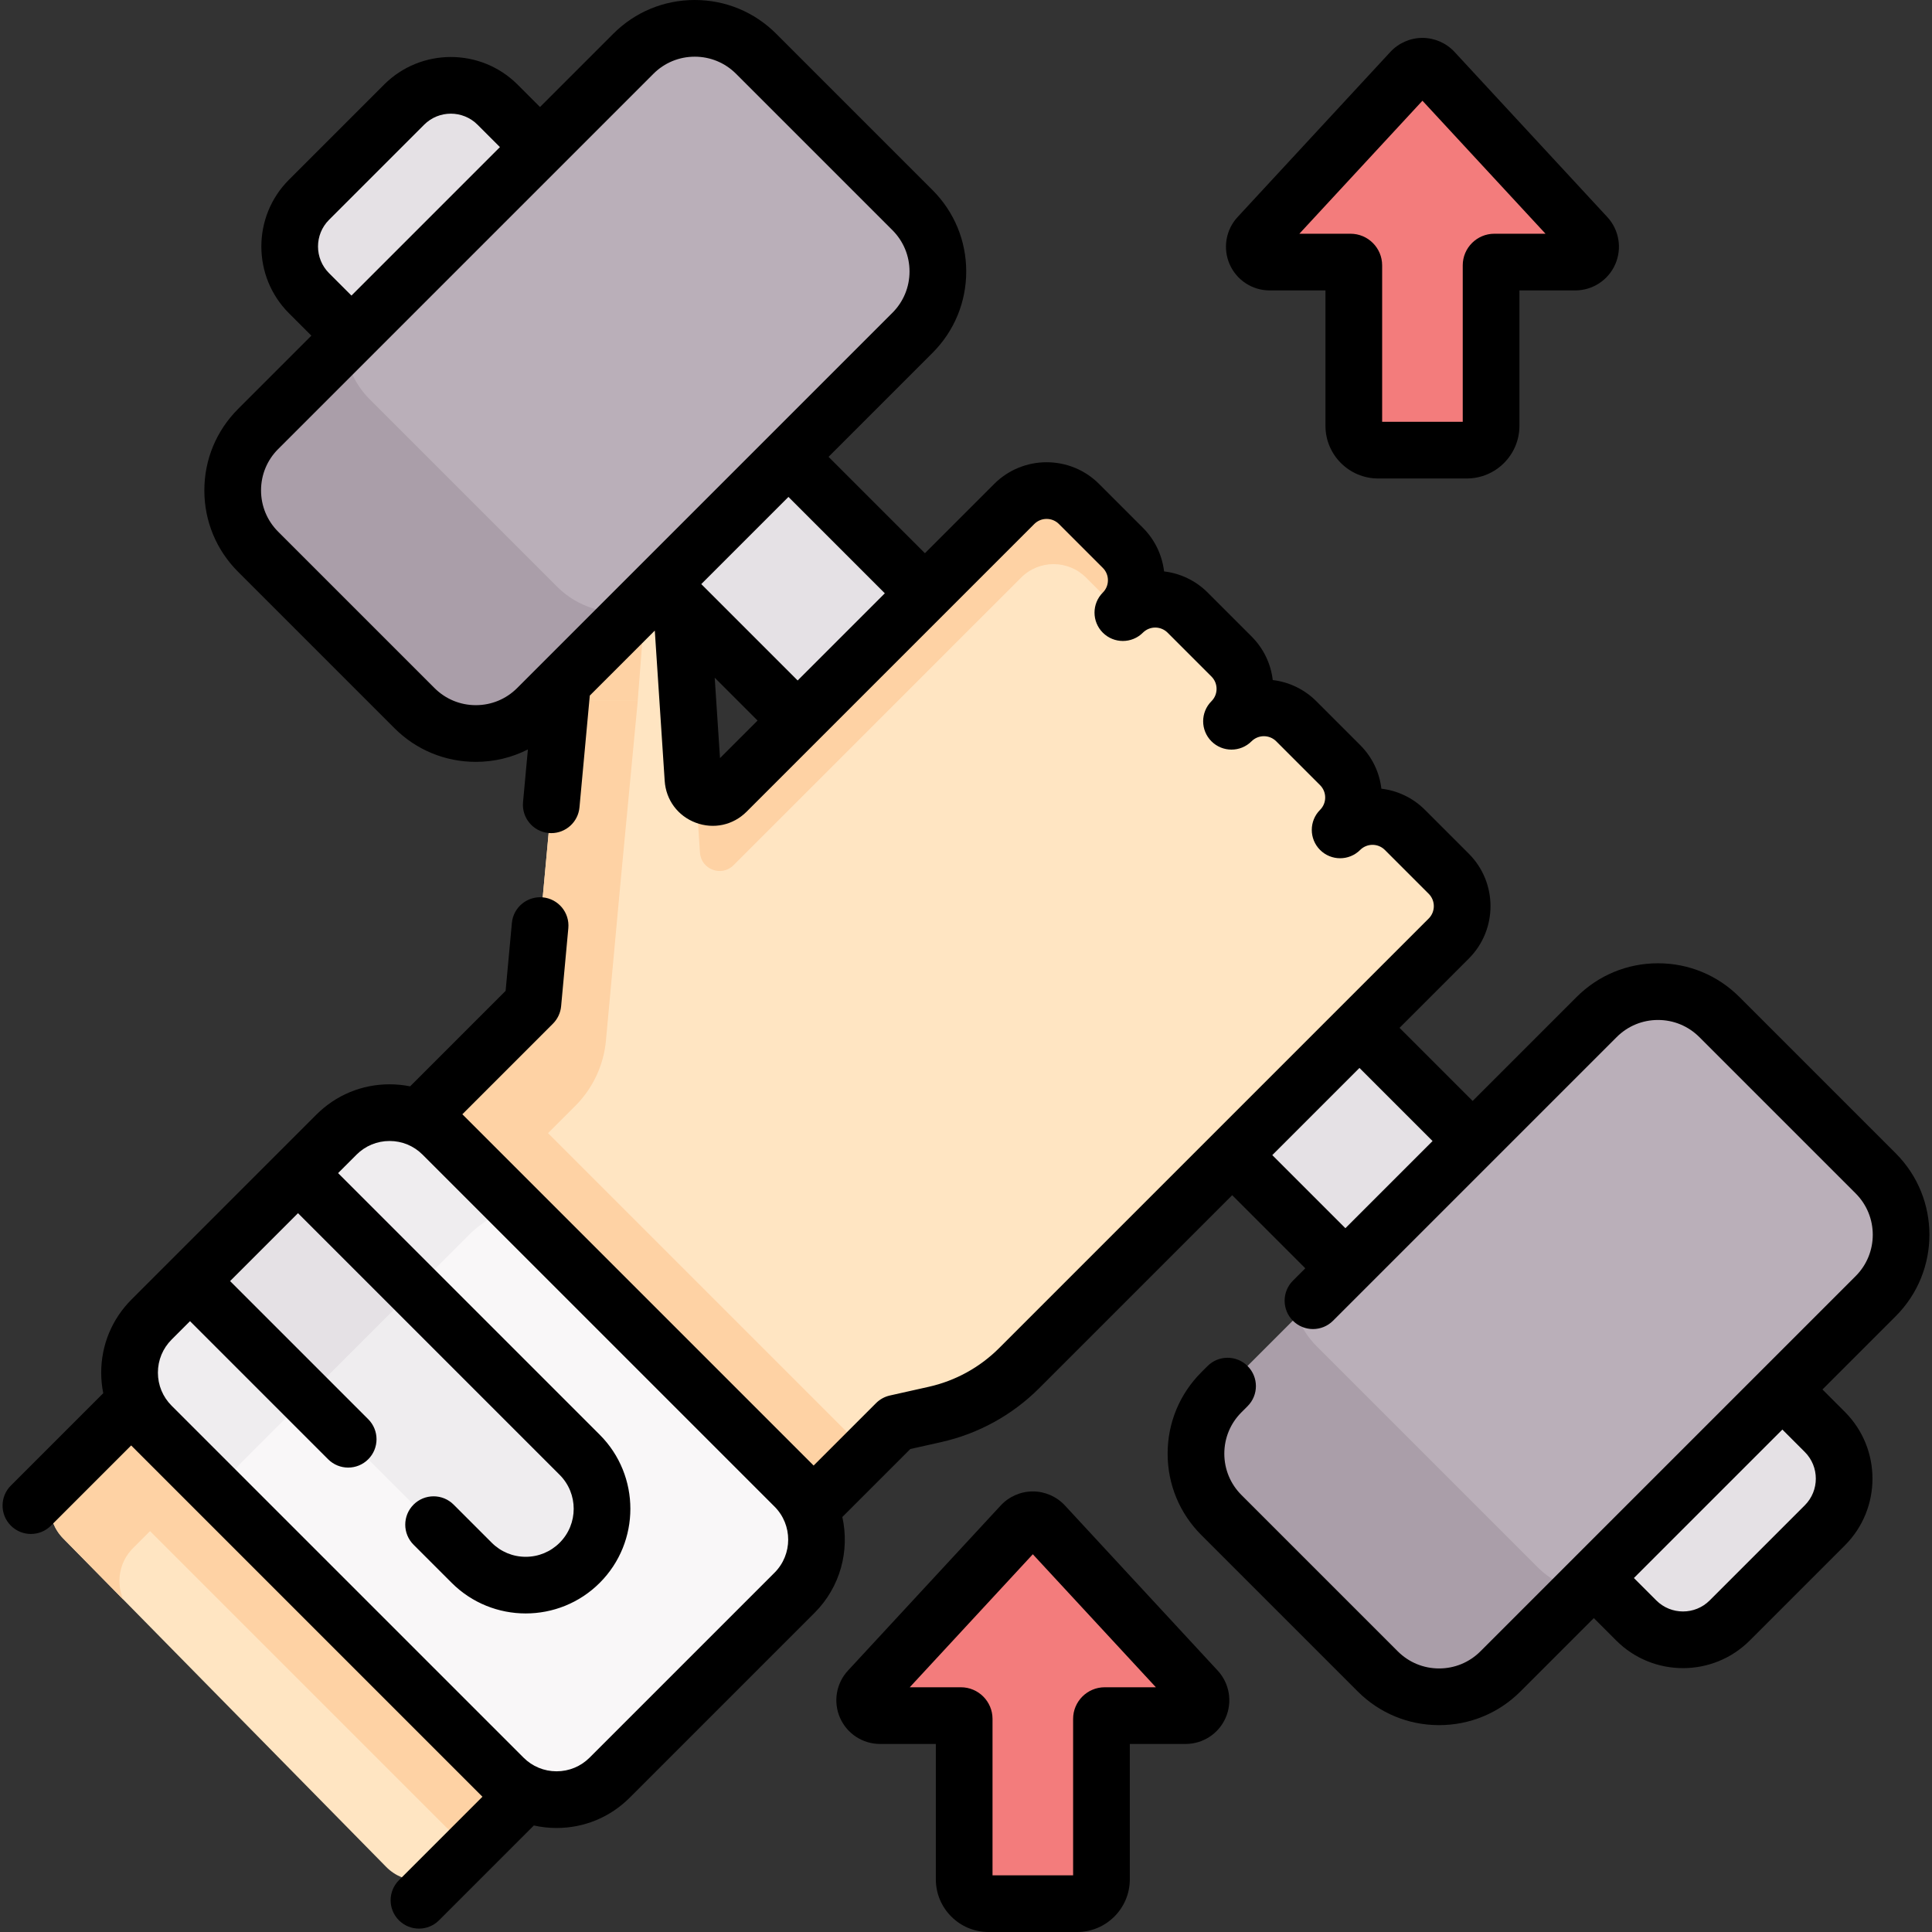 <svg id="Capa_1" enable-background="new 0 0 511.213 511.213" height="512" viewBox="0 0 511.213 511.213" width="512" xmlns="http://www.w3.org/2000/svg"><rect x="0" y="0" width="511.213" height="511.213" fill="#333333" stroke="none"/><g><g><g><path d="m402.3 381.478 35.761-29.199-48.395-50.356-181.041-181.041-47.86-46.012-34.568 31.622 48.756 48.061z" fill="#e5e1e5"/></g><path d="m482.856 378.892-11.234-11.234-22.177-24.123-52.14 50.114 24.426 23.902 11.234 11.234c6.827 6.827 17.897 6.827 24.724 0l25.168-25.168c6.826-6.828 6.826-17.898-.001-24.725z" fill="#e5e1e5"/><path d="m142.89 38.926-11.234-11.234c-6.827-6.827-17.897-6.827-24.724 0l-25.168 25.168c-6.827 6.827-6.827 17.897 0 24.724l11.234 11.234 23.023 22.465 49.181-46.93z" fill="#e5e1e5"/><g><path d="m180.32 159.924-1.64-43.01-25.31 5.42-4.53 58.33-.427 4.63s4.065 11.167 4.065 10.963 26.414 0 26.414 0l3.098-10.963z" fill="#ffe5c2"/><path d="m167.912 195.224.427-4.63 4.53-58.33 6.345-1.359-.533-13.991-25.31 5.42-4.53 58.33-.427 4.63s4.065 11.167 4.065 10.963c0-.115 8.446-.1 15.787-.065-.219-.599-.354-.968-.354-.968z" fill="#fed2a4"/><path d="m383.35 231.194-11.61-11.6c-4.73-4.73-12.4-4.73-17.14 0 4.74-4.73 4.74-12.41 0-17.14l-11.6-11.61c-4.73-4.73-12.41-4.73-17.14 0 4.73-4.73 4.73-12.4 0-17.14l-11.61-11.6c-4.73-4.74-12.4-4.74-17.14 0 4.74-4.74 4.74-12.41 0-17.14l-11.6-11.61c-4.74-4.73-12.41-4.73-17.14 0l-12.91 12.9-63.21 63.22c-3.17 3.17-8.59 1.13-8.89-3.34l-1.371-20.84h-33.576l-7.403 80.27-124.2 124.19c-4.78 4.78-4.81 12.52-.07 17.34l85.42 86.87c4.79 4.88 12.65 4.91 17.48.07l117.47-117.46 10.26-2.3c8.46-1.89 16.19-6.15 22.32-12.27l100.76-100.76 12.9-12.91c4.73-4.73 4.73-12.4 0-17.14z" fill="#ffe5c2"/><path d="m168.767 185.294h-20.353l-7.403 80.27-124.2 124.19c-4.78 4.78-4.81 12.52-.07 17.34l15.887 16.157c-1.96-4.506-1.107-9.936 2.573-13.616l117.026-117.016c4.636-4.636 7.504-10.748 8.106-17.276l3.88-42.071z" fill="#fed2a4"/><path d="m270.217 152.817c4.73-4.73 12.4-4.73 17.14 0l9.489 9.497.416-.378c4.579-4.751 4.534-12.296-.152-16.972l-11.6-11.61c-4.74-4.73-12.41-4.73-17.14 0l-12.91 12.9-63.21 63.22c-2.547 2.547-6.541 1.726-8.17-1.011l1.127 17.134c.3 4.47 5.72 6.51 8.89 3.34l63.21-63.22z" fill="#fed2a4"/><rect fill="#ffe5c2" height=".001" width="0" x="181.989" y="185.293"/></g><g><path d="m109.668 187.364-41.37-41.37c-8.968-8.968-8.968-23.508 0-32.476l99.292-99.292c8.968-8.968 23.508-8.968 32.476 0l41.37 41.37c8.968 8.968 8.968 23.508 0 32.476l-99.292 99.292c-8.969 8.967-23.509 8.967-32.476 0z" fill="#baafb9"/><path d="m323.184 400.88 41.37 41.37c8.968 8.968 23.508 8.968 32.476 0l99.292-99.292c8.968-8.968 8.968-23.508 0-32.475l-41.37-41.37c-8.968-8.968-23.508-8.968-32.476 0l-99.292 99.292c-8.968 8.968-8.968 23.507 0 32.475z" fill="#baafb9"/><path d="m147.439 155.267-49.623-49.623c-4.163-4.163-6.368-9.529-6.666-14.979l-22.852 22.852c-8.968 8.968-8.968 23.508 0 32.476l41.37 41.37c8.968 8.968 23.508 8.968 32.476 0l25.769-25.769c-7.196 1.344-14.908-.76-20.474-6.327z" fill="#aa9ea9"/><path d="m406.888 414.717-58.486-58.486c-2.321-2.321-4.029-5.02-5.149-7.895l-20.069 20.069c-8.968 8.968-8.968 23.508 0 32.475l41.37 41.37c8.968 8.968 23.508 8.968 32.475 0l21.323-21.323c-4.2-.888-8.202-2.948-11.464-6.21z" fill="#aa9ea9"/><path d="m124.701 488.974 104.271-104.263c-1.341-1.936-2.862-3.785-4.585-5.508l-93.118-93.118c-1.83-1.83-3.809-3.456-5.906-4.875l-104.405 104.396c1.187 1.701 2.51 3.302 3.977 4.769l93.118 93.118c2.071 2.071 4.298 3.9 6.648 5.481z" fill="#fed2a4"/><path d="m132.197 469.351-93.118-93.118c-6.739-6.739-6.739-19.319 1.021-27.079l48.927-48.927c7.759-7.759 20.34-7.759 28.099 0l93.118 93.118c7.759 7.759 7.759 20.34 0 28.099l-48.927 48.927c-7.76 7.761-20.34 7.761-29.12-1.02z" fill="#f9f7f8"/><path d="m64.15 386.693 59.843-59.843c3.68-3.68 8.036-6.128 12.442-7.313l-19.309-19.309c-7.759-7.759-20.34-7.759-28.099 0l-48.927 48.927c-7.759 7.759-7.759 20.34-1.021 27.079l19.09 19.09c1.386-3.054 3.365-6.015 5.981-8.631z" fill="#efedef"/><path d="m50.276 338.979 74.537 74.537c7.891 7.891 20.684 7.891 28.574 0 7.891-7.891 7.891-20.684 0-28.574l-74.537-74.538z" fill="#efedef"/><path d="m59.755 318.314h40.41v43.55h-40.41z" fill="#e5e1e5" transform="matrix(.707 -.707 .707 .707 -217.059 156.15)"/><g fill="#f37c7c"><path d="m419.793 62.525-40.428-43.694c-1.608-1.738-4.356-1.738-5.964 0l-40.428 43.694c-2.407 2.601-.562 6.822 2.982 6.822h21.403c.476 0 .862.386.862.862v42.46c0 3.554 2.881 6.435 6.435 6.435h23.457c3.554 0 6.435-2.881 6.435-6.435v-42.46c0-.476.386-.862.862-.862h21.403c3.543 0 5.388-4.22 2.981-6.822z"/><path d="m316.697 447.134-40.428-43.694c-1.608-1.738-4.356-1.738-5.964 0l-40.428 43.694c-2.407 2.601-.562 6.822 2.982 6.822h21.403c.476 0 .862.386.862.862v42.46c0 3.554 2.881 6.435 6.435 6.435h23.457c3.554 0 6.435-2.881 6.435-6.435v-42.46c0-.476.386-.862.862-.862h21.403c3.542 0 5.387-4.221 2.981-6.822z"/></g></g></g><g><path d="m501.626 305.179-41.371-41.37c-5.754-5.754-13.403-8.922-21.541-8.922-8.137 0-15.787 3.168-21.541 8.922l-27.507 27.507-19.343-19.343 18.331-18.331c7.649-7.65 7.649-20.098 0-27.748l-11.604-11.605c-3.229-3.229-7.313-5.095-11.53-5.598-.513-4.359-2.46-8.392-5.611-11.543l-11.605-11.605c-3.229-3.229-7.312-5.095-11.529-5.598-.513-4.358-2.46-8.392-5.611-11.542l-11.604-11.605c-3.232-3.232-7.32-5.099-11.541-5.6-.501-4.221-2.368-8.31-5.601-11.542l-11.604-11.605c-7.65-7.65-20.098-7.65-27.748 0l-18.33 18.33-25.5-25.501 27.507-27.507c5.753-5.754 8.922-13.404 8.922-21.541s-3.169-15.787-8.922-21.541l-41.37-41.37c-5.758-5.753-13.408-8.921-21.546-8.921-8.137 0-15.787 3.168-21.541 8.922l-19.397 19.397-5.93-5.93c-9.743-9.742-25.59-9.741-35.331 0l-25.168 25.168c-9.74 9.741-9.74 25.59 0 35.331l5.93 5.931-19.397 19.397c-5.753 5.754-8.922 13.404-8.922 21.541s3.169 15.787 8.922 21.541l41.37 41.37c5.754 5.754 13.404 8.923 21.542 8.923 4.869 0 9.56-1.143 13.778-3.287l-1.288 13.954c-.381 4.125 2.653 7.777 6.778 8.158.234.021.467.032.698.032 3.831 0 7.101-2.921 7.459-6.811l2.731-29.584 17.199-17.199 2.618 39.77c.331 5.044 3.477 9.283 8.207 11.063 4.731 1.78 9.891.665 13.466-2.909l76.117-76.117c.872-.873 2.032-1.354 3.267-1.354s2.395.481 3.268 1.354l11.604 11.605c.873.873 1.354 2.033 1.354 3.267s-.48 2.395-1.354 3.268c-1.464 1.464-2.196 3.384-2.196 5.303s.732 3.839 2.196 5.303c2.93 2.929 7.678 2.929 10.607 0 1.801-1.801 4.731-1.801 6.534 0l11.605 11.605c.872.873 1.353 2.032 1.353 3.267 0 1.234-.48 2.395-1.354 3.267-1.464 1.464-2.196 3.384-2.196 5.303s.732 3.839 2.196 5.303c2.93 2.929 7.678 2.929 10.607 0 1.801-1.8 4.731-1.801 6.534 0l11.604 11.605c1.802 1.802 1.802 4.733 0 6.535-1.464 1.464-2.196 3.384-2.196 5.303s.732 3.839 2.196 5.303c2.93 2.929 7.678 2.929 10.607 0 1.801-1.801 4.732-1.801 6.533 0l11.604 11.605c1.802 1.802 1.802 4.733 0 6.535l-113.656 113.66c-5.127 5.126-11.575 8.672-18.648 10.256l-10.267 2.299c-1.388.311-2.659 1.01-3.665 2.016l-16.516 16.516-92.859-92.859c-.03-.03-.061-.057-.091-.087l23.971-23.972c1.237-1.238 2.004-2.87 2.164-4.614l1.907-20.655c.381-4.125-2.653-7.777-6.778-8.158-4.107-.374-7.776 2.654-8.157 6.779l-1.658 17.958-25.271 25.271c-1.772-.356-3.592-.539-5.44-.539-7.311 0-14.184 2.847-19.354 8.017l-48.926 48.927c-5.17 5.169-8.017 12.042-8.017 19.354 0 1.848.183 3.668.539 5.439l-24.443 24.441c-2.929 2.929-2.929 7.678 0 10.606 1.465 1.464 3.385 2.197 5.304 2.197s3.839-.732 5.304-2.197l21.227-21.227c.029.03.056.061.086.09l92.859 92.86-22.097 22.096c-2.929 2.929-2.929 7.678 0 10.606 1.465 1.465 3.384 2.197 5.304 2.197 1.919 0 3.839-.732 5.304-2.197l25.094-25.094c1.95.435 3.96.666 6.006.666 7.312 0 14.185-2.847 19.354-8.017l48.928-48.927c6.866-6.867 9.306-16.503 7.336-25.345l17.988-17.988 8.142-1.823c9.854-2.206 18.836-7.146 25.978-14.287l51.053-51.053 19.343 19.343-3.273 3.273c-2.929 2.929-2.929 7.678 0 10.606 2.929 2.929 7.677 2.929 10.607 0l75.059-75.058c2.92-2.92 6.804-4.529 10.934-4.529 4.131 0 8.014 1.608 10.935 4.529l41.37 41.37c6.028 6.029 6.028 15.84 0 21.869l-99.293 99.292c-2.92 2.921-6.804 4.529-10.935 4.529-4.13 0-8.014-1.608-10.934-4.529l-41.37-41.37c-2.921-2.921-4.529-6.804-4.529-10.935s1.608-8.014 4.529-10.935l1.634-1.634c2.929-2.929 2.929-7.678 0-10.606-2.93-2.929-7.678-2.929-10.607 0l-1.634 1.634c-5.753 5.754-8.922 13.404-8.922 21.541s3.169 15.787 8.922 21.541l41.37 41.37c5.754 5.754 13.404 8.923 21.541 8.923 8.138 0 15.788-3.169 21.542-8.923l19.397-19.397 5.93 5.931c4.871 4.871 11.269 7.306 17.665 7.306 6.397 0 12.795-2.436 17.666-7.306l25.168-25.168c9.74-9.741 9.74-25.589 0-35.33l-5.931-5.931 19.397-19.397c11.875-11.876 11.875-31.202-.001-43.08zm-267.5-148.19-23.065 23.065-25.501-25.501 23.065-23.065zm-141.129-78.778-5.93-5.93c-3.893-3.892-3.893-10.225 0-14.118l25.168-25.168c1.945-1.946 4.502-2.919 7.058-2.919 2.557 0 5.113.973 7.06 2.919l5.93 5.93-31.886 31.886zm32.909 108.379c-4.131 0-8.015-1.609-10.935-4.529l-41.37-41.37c-2.921-2.921-4.529-6.804-4.529-10.935s1.608-8.014 4.529-10.935l99.293-99.292c2.92-2.92 6.804-4.529 10.934-4.529 4.131 0 8.015 1.608 10.935 4.529l41.37 41.37c2.921 2.921 4.529 6.804 4.529 10.935s-1.608 8.014-4.529 10.935l-99.293 99.292c-2.921 2.92-6.805 4.529-10.934 4.529zm64.61 14.009-1.401-21.278 11.339 11.339zm14.425 215.543-48.928 48.927c-2.336 2.336-5.441 3.623-8.746 3.623-3.304 0-6.41-1.287-8.746-3.623l-93.118-93.118c-2.336-2.336-3.622-5.442-3.622-8.746s1.286-6.41 3.623-8.747l4.873-4.873 36.547 36.547c1.465 1.464 3.385 2.197 5.304 2.197s3.839-.732 5.304-2.197c2.929-2.929 2.929-7.678 0-10.606l-36.548-36.547 17.967-17.967 69.234 69.234c4.954 4.954 4.954 13.014 0 17.968-2.399 2.399-5.59 3.721-8.983 3.721s-6.584-1.322-8.983-3.721l-10.086-10.086c-2.93-2.929-7.678-2.929-10.607 0s-2.929 7.678 0 10.606l10.086 10.086c5.401 5.401 12.496 8.102 19.591 8.102s14.189-2.7 19.591-8.102c10.802-10.802 10.802-28.378 0-39.181l-69.235-69.234 4.873-4.873c2.336-2.336 5.442-3.623 8.746-3.623s6.41 1.287 8.746 3.623l93.118 93.118c4.821 4.822 4.821 12.669-.001 17.492zm131.71-110.497 23.065-23.065 19.343 19.343-23.065 23.065zm134.971 72.62 5.93 5.93c3.893 3.892 3.893 10.225 0 14.117l-25.168 25.168c-3.891 3.893-10.225 3.891-14.117 0l-5.931-5.931 7.399-7.399z"/><path d="m335.955 76.847h14.765v35.823c0 7.684 6.251 13.935 13.936 13.935h23.456c7.684 0 13.935-6.251 13.935-13.935v-35.823h14.766c4.596 0 8.754-2.721 10.595-6.931 1.841-4.211 1.013-9.111-2.108-12.484l-40.43-43.695c-2.182-2.358-5.275-3.71-8.487-3.71s-6.306 1.352-8.487 3.71l-40.429 43.695c-3.12 3.374-3.947 8.274-2.106 12.484 1.84 4.211 6 6.931 10.594 6.931zm40.428-50.196 32.564 35.196h-13.539c-4.611 0-8.362 3.751-8.362 8.362v41.395h-21.326v-41.395c0-4.611-3.751-8.362-8.362-8.362h-13.539z"/><path d="m281.774 398.346c-2.182-2.358-5.275-3.71-8.487-3.71s-6.306 1.352-8.487 3.71l-40.428 43.694c-3.121 3.373-3.948 8.273-2.108 12.483 1.841 4.211 6 6.933 10.596 6.933h14.765v35.822c0 7.684 6.251 13.935 13.935 13.935h23.457c7.684 0 13.935-6.251 13.935-13.935v-35.822h14.765c4.596 0 8.755-2.721 10.596-6.933 1.84-4.21 1.013-9.11-2.108-12.483zm10.538 48.11c-4.611 0-8.362 3.751-8.362 8.362v41.395h-21.326v-41.395c0-4.611-3.751-8.362-8.362-8.362h-13.539l32.564-35.196 32.564 35.196z"/></g></g></svg>